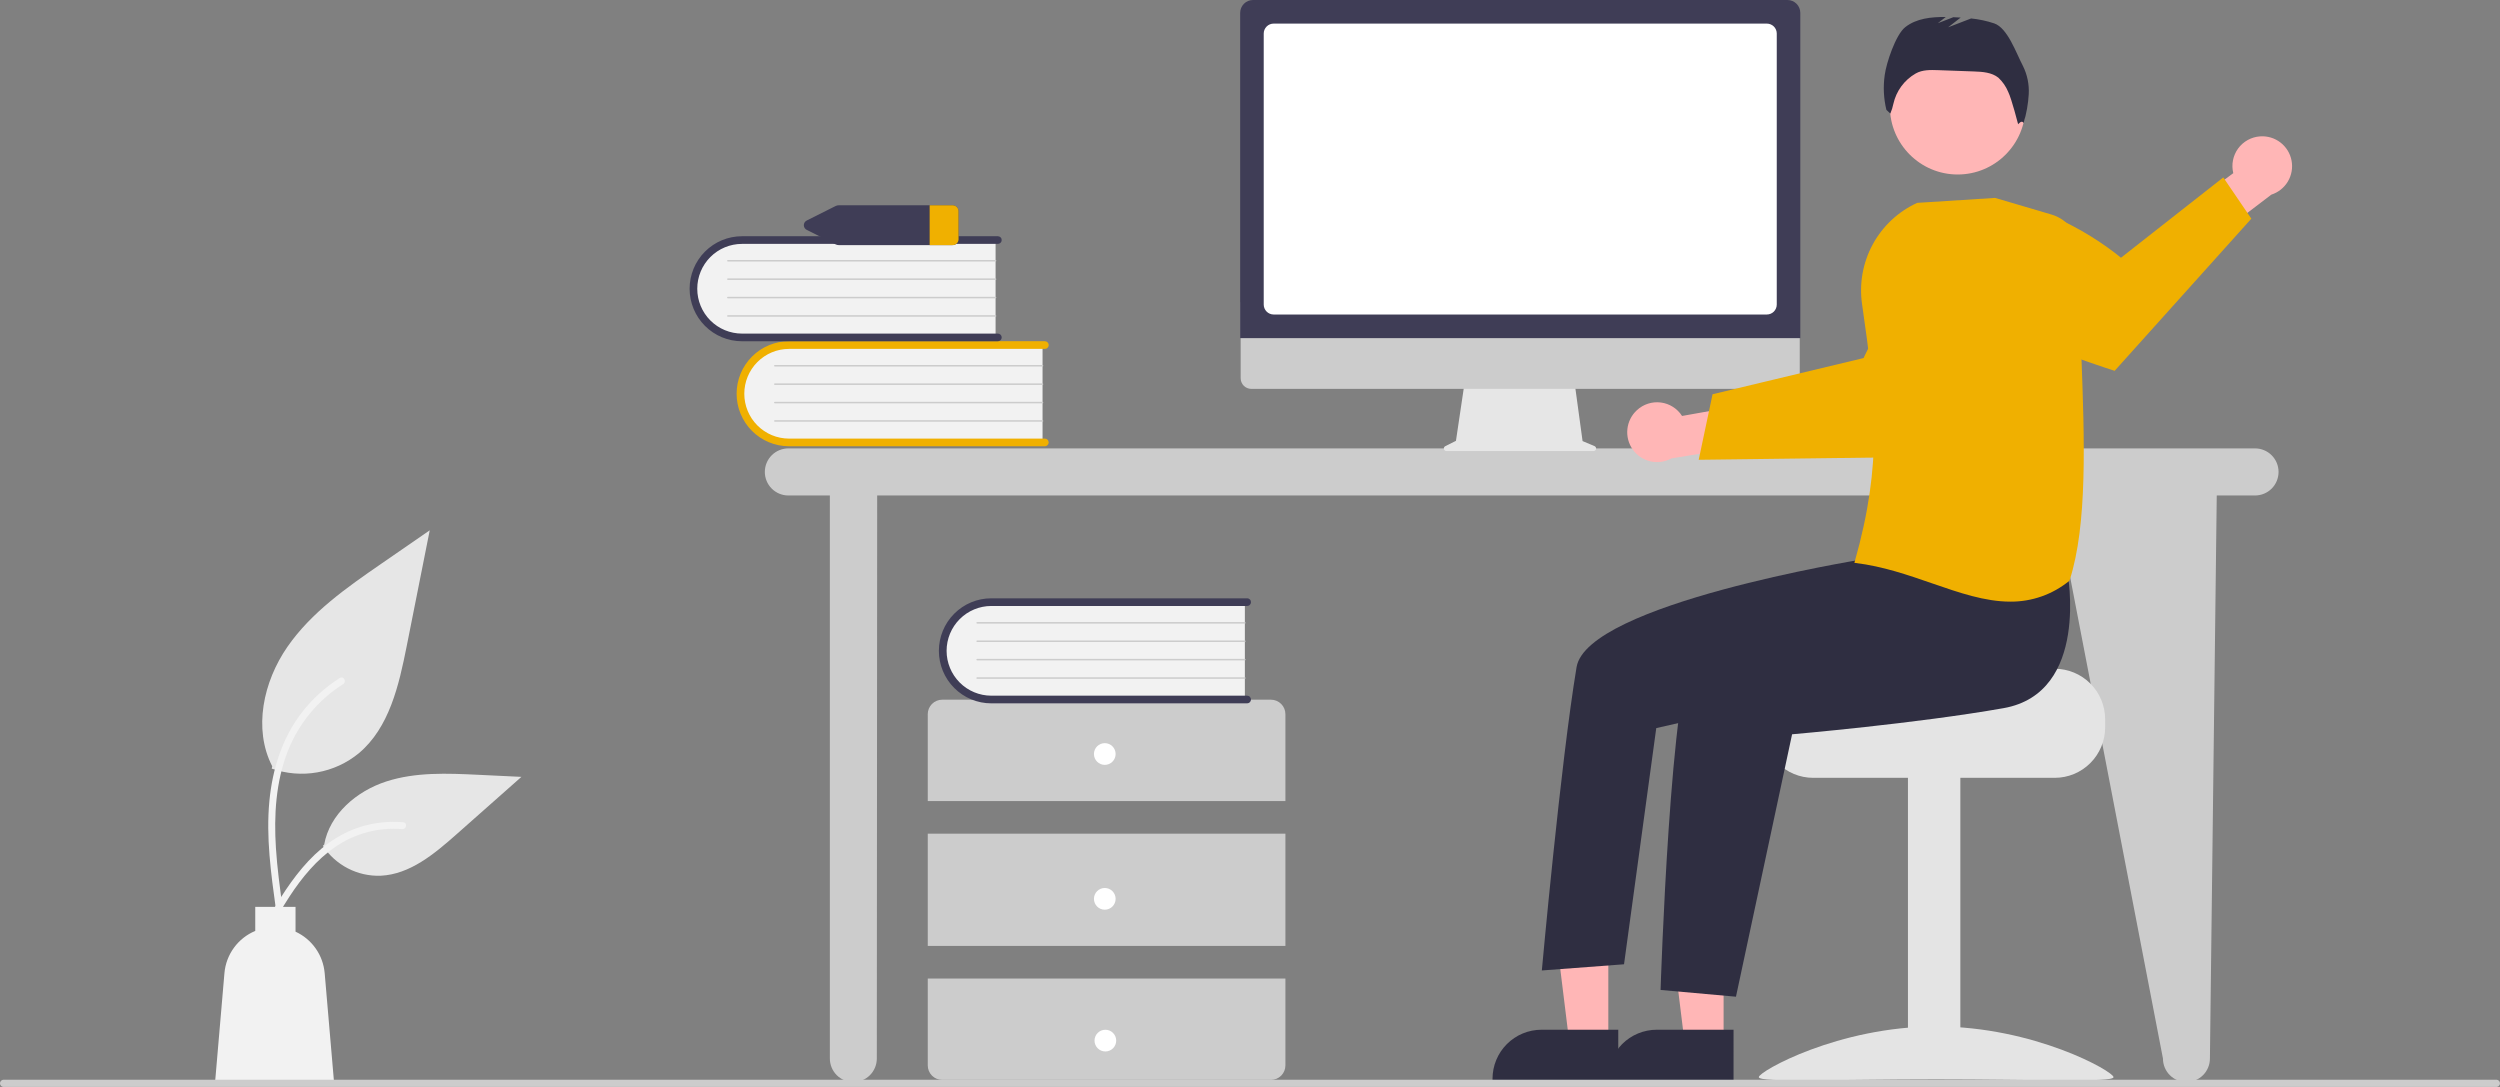 <svg width="391" height="170" viewBox="0 0 391 170" fill="none" xmlns="http://www.w3.org/2000/svg">
<rect x="0" y="0" width="391" height="170" fill="#808080" stroke="none"/>
<g clip-path="url(#clip0_15_45)">
<path d="M352.694 70.13H123.292C122.318 70.13 121.384 70.518 120.695 71.208C120.006 71.898 119.619 72.835 119.619 73.811C119.619 74.787 120.006 75.724 120.695 76.414C121.384 77.104 122.318 77.492 123.292 77.492H129.79V165.552C129.79 166.528 130.177 167.465 130.865 168.155C131.554 168.845 132.488 169.233 133.462 169.233C134.436 169.233 135.371 168.845 136.059 168.155C136.748 167.465 137.135 166.528 137.135 165.552L137.191 77.492H321.309L338.285 165.552C338.285 166.528 338.672 167.465 339.361 168.155C340.05 168.845 340.984 169.233 341.958 169.233C342.932 169.233 343.866 168.845 344.555 168.155C345.244 167.465 345.631 166.528 345.631 165.552L346.699 77.492H352.694C353.668 77.492 354.602 77.104 355.291 76.414C355.979 75.724 356.366 74.787 356.366 73.811C356.366 72.835 355.979 71.898 355.291 71.208C354.602 70.518 353.668 70.13 352.694 70.13Z" fill="#CCCCCC"/>
<path d="M163.055 53.728V69.316H124.09C123.069 69.352 122.05 69.185 121.093 68.826C120.136 68.468 119.259 67.924 118.512 67.225C117.765 66.526 117.162 65.687 116.738 64.755C116.315 63.823 116.078 62.817 116.043 61.793C116.007 60.77 116.173 59.749 116.531 58.79C116.889 57.831 117.432 56.952 118.129 56.203C118.826 55.454 119.663 54.85 120.593 54.425C121.523 54.001 122.527 53.764 123.549 53.728C123.729 53.722 123.909 53.722 124.09 53.728L163.055 53.728Z" fill="#F2F2F2"/>
<path d="M164.013 69.196C164.012 69.355 163.949 69.508 163.837 69.62C163.725 69.732 163.573 69.796 163.414 69.796H123.396C121.223 69.794 119.14 68.928 117.605 67.388C116.069 65.848 115.206 63.759 115.206 61.582C115.206 59.405 116.069 57.316 117.605 55.776C119.14 54.236 121.223 53.37 123.396 53.368H163.414C163.493 53.368 163.571 53.384 163.644 53.414C163.716 53.444 163.783 53.488 163.838 53.544C163.894 53.599 163.938 53.665 163.968 53.738C163.999 53.811 164.014 53.889 164.014 53.968C164.014 54.047 163.999 54.125 163.968 54.198C163.938 54.271 163.894 54.337 163.838 54.392C163.783 54.448 163.716 54.492 163.644 54.522C163.571 54.552 163.493 54.568 163.414 54.568H123.396C121.541 54.57 119.764 55.311 118.454 56.626C117.143 57.941 116.408 59.724 116.408 61.582C116.408 63.441 117.143 65.223 118.454 66.538C119.764 67.853 121.541 68.594 123.396 68.597H163.414C163.573 68.597 163.725 68.66 163.837 68.772C163.949 68.885 164.012 69.037 164.013 69.196Z" fill="#F0B000"/>
<path d="M163.056 57.325H121.183C121.151 57.325 121.12 57.313 121.098 57.291C121.075 57.269 121.063 57.238 121.062 57.207C121.062 57.175 121.074 57.144 121.096 57.122C121.118 57.099 121.149 57.086 121.18 57.086H163.056C163.087 57.086 163.117 57.099 163.139 57.121C163.162 57.144 163.174 57.174 163.174 57.206C163.174 57.237 163.162 57.267 163.139 57.29C163.117 57.312 163.087 57.325 163.056 57.325Z" fill="#CCCCCC"/>
<path d="M163.056 60.203H121.183C121.151 60.203 121.12 60.191 121.098 60.169C121.075 60.146 121.063 60.116 121.062 60.084C121.062 60.053 121.074 60.022 121.096 59.999C121.118 59.977 121.149 59.964 121.18 59.963H163.056C163.087 59.964 163.117 59.976 163.139 59.999C163.162 60.021 163.174 60.052 163.174 60.083C163.174 60.115 163.162 60.145 163.139 60.168C163.117 60.19 163.087 60.203 163.056 60.203Z" fill="#CCCCCC"/>
<path d="M163.056 63.081H121.183C121.151 63.081 121.12 63.069 121.098 63.046C121.075 63.024 121.063 62.994 121.062 62.962C121.062 62.93 121.074 62.9 121.096 62.877C121.118 62.855 121.149 62.842 121.18 62.841H163.056C163.087 62.841 163.117 62.854 163.139 62.877C163.162 62.899 163.174 62.929 163.174 62.961C163.174 62.993 163.162 63.023 163.139 63.045C163.117 63.068 163.087 63.081 163.056 63.081Z" fill="#CCCCCC"/>
<path d="M163.056 65.959H121.183C121.151 65.959 121.12 65.946 121.098 65.924C121.075 65.902 121.063 65.871 121.062 65.84C121.062 65.808 121.074 65.778 121.096 65.755C121.118 65.732 121.149 65.719 121.18 65.719H163.056C163.087 65.719 163.117 65.732 163.139 65.754C163.162 65.777 163.174 65.807 163.174 65.839C163.174 65.87 163.162 65.901 163.139 65.923C163.117 65.945 163.087 65.958 163.056 65.959Z" fill="#CCCCCC"/>
<path d="M155.71 37.305V52.893H116.745C114.682 52.965 112.676 52.213 111.167 50.802C109.657 49.391 108.769 47.438 108.698 45.37C108.626 43.303 109.376 41.292 110.784 39.78C112.192 38.267 114.141 37.377 116.203 37.305C116.384 37.299 116.564 37.299 116.745 37.305H155.71Z" fill="#F2F2F2"/>
<path d="M156.667 52.773C156.667 52.932 156.604 53.085 156.492 53.197C156.38 53.31 156.228 53.373 156.069 53.373H116.05C113.877 53.373 111.792 52.508 110.256 50.967C108.719 49.427 107.855 47.338 107.855 45.159C107.855 42.981 108.719 40.892 110.256 39.351C111.792 37.811 113.877 36.946 116.05 36.946H156.069C156.148 36.946 156.225 36.961 156.298 36.991C156.37 37.021 156.436 37.066 156.492 37.121C156.548 37.177 156.592 37.243 156.622 37.316C156.652 37.389 156.667 37.467 156.667 37.545C156.667 37.624 156.652 37.702 156.622 37.775C156.592 37.847 156.548 37.913 156.492 37.969C156.436 38.025 156.37 38.069 156.298 38.099C156.225 38.129 156.148 38.145 156.069 38.145H116.05C114.194 38.145 112.414 38.884 111.101 40.199C109.789 41.515 109.052 43.299 109.052 45.159C109.052 47.02 109.789 48.804 111.101 50.119C112.414 51.435 114.194 52.174 116.05 52.174H156.069C156.228 52.174 156.38 52.237 156.492 52.349C156.604 52.462 156.667 52.614 156.667 52.773Z" fill="#3F3D56"/>
<path d="M155.71 40.903H113.837C113.805 40.903 113.775 40.89 113.752 40.868C113.73 40.846 113.717 40.816 113.717 40.784C113.717 40.752 113.729 40.721 113.751 40.699C113.773 40.676 113.803 40.663 113.835 40.663H155.71C155.742 40.663 155.772 40.676 155.794 40.698C155.816 40.721 155.829 40.751 155.829 40.783C155.829 40.814 155.816 40.845 155.794 40.867C155.772 40.889 155.742 40.902 155.71 40.903Z" fill="#CCCCCC"/>
<path d="M155.71 43.78H113.837C113.805 43.781 113.775 43.768 113.752 43.746C113.73 43.724 113.717 43.693 113.717 43.662C113.717 43.63 113.729 43.599 113.751 43.577C113.773 43.554 113.803 43.541 113.835 43.541H155.71C155.742 43.541 155.772 43.554 155.794 43.576C155.816 43.599 155.829 43.629 155.829 43.66C155.829 43.692 155.816 43.722 155.794 43.745C155.772 43.767 155.742 43.78 155.71 43.78Z" fill="#CCCCCC"/>
<path d="M155.71 46.658H113.837C113.805 46.658 113.775 46.646 113.752 46.624C113.73 46.601 113.717 46.571 113.717 46.539C113.717 46.508 113.729 46.477 113.751 46.454C113.773 46.432 113.803 46.419 113.835 46.418H155.71C155.742 46.419 155.772 46.431 155.794 46.454C155.816 46.476 155.829 46.507 155.829 46.538C155.829 46.57 155.816 46.6 155.794 46.623C155.772 46.645 155.742 46.658 155.71 46.658Z" fill="#CCCCCC"/>
<path d="M155.71 49.536H113.837C113.805 49.536 113.775 49.524 113.752 49.501C113.73 49.479 113.717 49.449 113.717 49.417C113.717 49.385 113.729 49.355 113.751 49.332C113.773 49.309 113.803 49.297 113.835 49.296H155.71C155.742 49.296 155.772 49.309 155.794 49.332C155.816 49.354 155.829 49.384 155.829 49.416C155.829 49.448 155.816 49.478 155.794 49.5C155.772 49.523 155.742 49.535 155.71 49.536Z" fill="#CCCCCC"/>
<path d="M201.039 125.289V111.698C201.039 111.097 200.801 110.521 200.377 110.096C199.953 109.671 199.378 109.432 198.779 109.432H147.361C146.762 109.432 146.187 109.671 145.763 110.096C145.339 110.521 145.101 111.097 145.101 111.698V125.289H201.039Z" fill="#CCCCCC"/>
<path d="M201.039 130.386H145.101V147.941H201.039V130.386Z" fill="#CCCCCC"/>
<path d="M145.101 153.038V166.629C145.101 167.23 145.339 167.806 145.763 168.231C146.187 168.656 146.762 168.894 147.361 168.894H198.779C199.378 168.894 199.953 168.656 200.377 168.231C200.801 167.806 201.039 167.23 201.039 166.629V153.038H145.101Z" fill="#CCCCCC"/>
<path d="M172.788 119.626C173.724 119.626 174.483 118.865 174.483 117.927C174.483 116.989 173.724 116.228 172.788 116.228C171.851 116.228 171.093 116.989 171.093 117.927C171.093 118.865 171.851 119.626 172.788 119.626Z" fill="white"/>
<path d="M172.788 142.278C173.724 142.278 174.483 141.517 174.483 140.579C174.483 139.641 173.724 138.88 172.788 138.88C171.851 138.88 171.093 139.641 171.093 140.579C171.093 141.517 171.851 142.278 172.788 142.278Z" fill="white"/>
<path d="M172.878 164.45C173.815 164.45 174.574 163.69 174.574 162.751C174.574 161.813 173.815 161.053 172.878 161.053C171.942 161.053 171.183 161.813 171.183 162.751C171.183 163.69 171.942 164.45 172.878 164.45Z" fill="white"/>
<path d="M194.697 93.936V109.524H155.731C153.67 109.594 151.665 108.841 150.157 107.431C148.649 106.02 147.762 104.067 147.69 102.001C147.618 99.935 148.368 97.924 149.774 96.412C151.18 94.9 153.128 94.009 155.19 93.936C155.37 93.929 155.551 93.929 155.731 93.936H194.697Z" fill="#F2F2F2"/>
<path d="M195.654 109.404C195.654 109.563 195.591 109.715 195.479 109.827C195.367 109.94 195.215 110.003 195.056 110.003H155.038C152.865 110.004 150.78 109.139 149.243 107.6C147.706 106.061 146.842 103.972 146.84 101.794C146.839 99.617 147.701 97.527 149.236 95.986C150.771 94.445 152.855 93.578 155.028 93.576H195.056C195.135 93.576 195.213 93.591 195.286 93.621C195.358 93.651 195.424 93.695 195.48 93.751C195.536 93.807 195.58 93.873 195.61 93.946C195.64 94.019 195.656 94.097 195.656 94.175C195.656 94.254 195.64 94.332 195.61 94.405C195.58 94.478 195.536 94.544 195.48 94.6C195.424 94.656 195.358 94.7 195.286 94.73C195.213 94.76 195.135 94.775 195.056 94.775H155.038C153.183 94.777 151.405 95.517 150.095 96.833C148.784 98.148 148.048 99.931 148.048 101.79C148.048 103.648 148.784 105.431 150.095 106.746C151.405 108.062 153.183 108.802 155.038 108.804H195.056C195.215 108.804 195.367 108.867 195.479 108.98C195.591 109.092 195.654 109.245 195.654 109.404Z" fill="#3F3D56"/>
<path d="M194.697 97.533H152.824C152.792 97.533 152.762 97.521 152.74 97.498C152.717 97.476 152.704 97.446 152.704 97.414C152.704 97.382 152.716 97.352 152.738 97.329C152.76 97.306 152.79 97.293 152.822 97.293H194.697C194.729 97.293 194.759 97.306 194.781 97.329C194.803 97.351 194.816 97.381 194.816 97.413C194.816 97.445 194.803 97.475 194.781 97.497C194.759 97.52 194.729 97.532 194.697 97.533Z" fill="#CCCCCC"/>
<path d="M194.697 100.411H152.824C152.792 100.411 152.762 100.398 152.74 100.376C152.717 100.354 152.704 100.324 152.704 100.292C152.704 100.26 152.716 100.23 152.738 100.207C152.76 100.184 152.79 100.171 152.822 100.171H194.697C194.729 100.171 194.759 100.184 194.781 100.206C194.803 100.229 194.816 100.259 194.816 100.291C194.816 100.322 194.803 100.353 194.781 100.375C194.759 100.398 194.729 100.41 194.697 100.411Z" fill="#CCCCCC"/>
<path d="M194.697 103.288H152.824C152.792 103.289 152.762 103.276 152.74 103.254C152.717 103.232 152.704 103.201 152.704 103.17C152.704 103.138 152.716 103.107 152.738 103.085C152.76 103.062 152.79 103.049 152.822 103.049H194.697C194.729 103.049 194.759 103.062 194.781 103.084C194.803 103.107 194.816 103.137 194.816 103.168C194.816 103.2 194.803 103.23 194.781 103.253C194.759 103.275 194.729 103.288 194.697 103.288Z" fill="#CCCCCC"/>
<path d="M194.697 106.166H152.824C152.792 106.166 152.762 106.154 152.74 106.132C152.717 106.109 152.704 106.079 152.704 106.047C152.704 106.016 152.716 105.985 152.738 105.962C152.76 105.94 152.79 105.927 152.822 105.926H194.697C194.729 105.927 194.759 105.939 194.781 105.962C194.803 105.984 194.816 106.015 194.816 106.046C194.816 106.078 194.803 106.108 194.781 106.131C194.759 106.153 194.729 106.166 194.697 106.166Z" fill="#CCCCCC"/>
<path d="M148.934 32.105H131.181C131.012 32.105 130.846 32.144 130.695 32.219L126.214 34.467C126.067 34.53 125.941 34.635 125.853 34.768C125.764 34.902 125.717 35.059 125.717 35.22C125.717 35.38 125.764 35.538 125.853 35.672C125.941 35.805 126.067 35.91 126.214 35.973L130.695 38.221C130.846 38.296 131.012 38.335 131.181 38.335H148.934C149.179 38.349 149.419 38.266 149.603 38.104C149.787 37.941 149.9 37.713 149.917 37.468V32.972C149.9 32.727 149.787 32.498 149.603 32.336C149.419 32.174 149.179 32.091 148.934 32.105Z" fill="#3F3D56"/>
<path d="M149.917 32.972V37.468C149.9 37.713 149.787 37.941 149.603 38.104C149.419 38.266 149.179 38.349 148.934 38.335H145.397V32.105H148.934C149.179 32.091 149.419 32.174 149.603 32.336C149.787 32.498 149.9 32.727 149.917 32.972Z" fill="#F0B000"/>
<path d="M42.498 120.211C44.784 121.016 47.239 121.218 49.625 120.797C52.011 120.375 54.249 119.345 56.123 117.805C60.895 113.791 62.391 107.177 63.609 101.053C64.809 95.016 66.009 88.978 67.21 82.94L59.671 88.143C54.249 91.884 48.706 95.745 44.952 101.164C41.198 106.584 39.56 113.982 42.576 119.845" fill="#E6E6E6"/>
<path d="M43.143 142.141C42.38 136.571 41.595 130.929 42.13 125.298C42.606 120.298 44.128 115.414 47.226 111.41C48.871 109.289 50.873 107.471 53.141 106.039C53.732 105.665 54.276 106.604 53.687 106.977C49.763 109.462 46.728 113.133 45.019 117.459C43.132 122.27 42.829 127.514 43.154 132.625C43.351 135.716 43.767 138.786 44.188 141.852C44.221 141.991 44.2 142.137 44.13 142.261C44.059 142.385 43.945 142.478 43.809 142.52C43.671 142.558 43.523 142.539 43.398 142.468C43.273 142.397 43.182 142.279 43.143 142.141Z" fill="#F2F2F2"/>
<path d="M50.492 132.284C51.472 133.777 52.82 134.993 54.405 135.812C55.99 136.632 57.759 137.029 59.542 136.965C64.123 136.747 67.942 133.543 71.38 130.5L81.549 121.502L74.819 121.179C69.979 120.947 65.014 120.73 60.404 122.226C55.794 123.722 51.543 127.322 50.7 132.104" fill="#E6E6E6"/>
<path d="M40.986 145.343C44.659 138.83 48.919 131.592 56.53 129.278C58.647 128.637 60.866 128.407 63.068 128.602C63.763 128.662 63.589 129.734 62.896 129.674C59.205 129.367 55.52 130.344 52.463 132.441C49.521 134.448 47.23 137.238 45.291 140.197C44.104 142.009 43.04 143.899 41.976 145.785C41.636 146.388 40.642 145.953 40.986 145.343Z" fill="#F2F2F2"/>
<path d="M35.102 152.199C35.225 150.761 35.74 149.386 36.59 148.222C37.44 147.058 38.592 146.15 39.921 145.597V141.831H46.222V145.715C47.486 146.296 48.573 147.201 49.374 148.34C50.174 149.479 50.659 150.811 50.779 152.199L52.261 169.46H33.62L35.102 152.199Z" fill="#F2F2F2"/>
<path d="M249.389 69.776L247.514 68.985L246.228 59.567H229.105L227.711 68.947L226.034 69.787C225.954 69.827 225.889 69.893 225.851 69.975C225.813 70.056 225.804 70.148 225.824 70.236C225.845 70.323 225.894 70.401 225.965 70.457C226.035 70.513 226.122 70.543 226.212 70.543H249.234C249.326 70.543 249.415 70.511 249.486 70.453C249.557 70.394 249.606 70.313 249.624 70.223C249.643 70.133 249.629 70.039 249.586 69.957C249.543 69.876 249.473 69.812 249.389 69.776Z" fill="#E6E6E6"/>
<path d="M279.818 60.82H195.702C195.261 60.819 194.838 60.643 194.526 60.33C194.215 60.017 194.04 59.592 194.04 59.15V47.262H281.481V59.15C281.481 59.592 281.306 60.017 280.994 60.33C280.683 60.643 280.26 60.819 279.818 60.82Z" fill="#CCCCCC"/>
<path d="M281.569 52.88H193.963V2.013C193.964 1.48 194.175 0.968 194.552 0.59C194.929 0.213 195.439 0.001 195.972 0H279.56C280.093 0.001 280.603 0.213 280.98 0.59C281.357 0.968 281.568 1.48 281.569 2.013L281.569 52.88Z" fill="#3F3D56"/>
<path d="M276.337 49.189H199.195C198.785 49.188 198.391 49.024 198.101 48.733C197.81 48.442 197.647 48.048 197.646 47.636V5.244C197.647 4.833 197.81 4.438 198.101 4.147C198.391 3.856 198.785 3.692 199.195 3.692H276.337C276.747 3.692 277.141 3.856 277.431 4.147C277.722 4.438 277.885 4.833 277.885 5.244V47.636C277.885 48.048 277.722 48.442 277.431 48.733C277.141 49.024 276.747 49.188 276.337 49.189Z" fill="white"/>
<path d="M256.019 64.147C256.517 63.686 257.11 63.34 257.756 63.133C258.402 62.926 259.085 62.864 259.757 62.951C260.43 63.038 261.075 63.271 261.648 63.635C262.22 63.998 262.707 64.484 263.072 65.056L273.506 63.197L276.18 69.276L261.408 71.695C260.408 72.246 259.241 72.411 258.128 72.157C257.015 71.904 256.033 71.25 255.369 70.32C254.704 69.389 254.403 68.247 254.523 67.109C254.643 65.972 255.175 64.918 256.019 64.147Z" fill="#FFB6B6"/>
<path d="M265.679 71.909L276.557 71.773L277.934 71.755L300.066 71.475C300.066 71.475 306.076 65.729 311.309 59.812L310.576 54.495C309.86 49.276 307.277 44.496 303.308 41.044C295.812 46.063 291.466 55.999 291.466 55.999L277.743 59.289L276.37 59.618L267.844 61.66L265.679 71.909Z" fill="#F0B000"/>
<path d="M321.365 104.592H301.06C301.06 105.464 278.864 106.172 278.864 106.172C278.374 106.541 277.928 106.965 277.533 107.436C276.349 108.852 275.701 110.642 275.705 112.491V113.754C275.706 115.849 276.536 117.858 278.014 119.339C279.492 120.82 281.496 121.652 283.586 121.653H321.365C323.454 121.651 325.458 120.818 326.935 119.337C328.413 117.857 329.244 115.849 329.246 113.754V112.491C329.243 110.397 328.411 108.389 326.934 106.909C325.457 105.428 323.454 104.595 321.365 104.592Z" fill="#E4E4E4"/>
<path d="M306.599 121.339H298.403V168.753H306.599V121.339Z" fill="#E4E4E4"/>
<path d="M275.076 168.465C275.076 169.352 287.496 168.808 302.816 168.808C318.137 168.808 330.556 169.352 330.556 168.465C330.556 167.577 318.137 160.539 302.816 160.539C287.496 160.539 275.076 167.577 275.076 168.465Z" fill="#E4E4E4"/>
<path d="M269.571 163.047L263.471 163.047L260.569 139.466L269.571 139.466L269.571 163.047Z" fill="#FFB6B6"/>
<path d="M271.126 168.973L251.458 168.972V168.723C251.458 166.688 252.265 164.737 253.7 163.298C255.136 161.859 257.083 161.051 259.113 161.05H259.114L271.127 161.051L271.126 168.973Z" fill="#2F2E41"/>
<path d="M251.542 163.047L245.443 163.047L242.541 139.466L251.543 139.466L251.542 163.047Z" fill="#FFB6B6"/>
<path d="M253.098 168.973L233.43 168.972V168.723C233.43 166.688 234.236 164.737 235.672 163.298C237.108 161.859 239.055 161.051 241.085 161.05H241.086L253.098 161.051L253.098 168.973Z" fill="#2F2E41"/>
<path d="M306.182 27.291C312.04 27.291 316.788 22.532 316.788 16.661C316.788 10.79 312.04 6.031 306.182 6.031C300.325 6.031 295.577 10.79 295.577 16.661C295.577 22.532 300.325 27.291 306.182 27.291Z" fill="#FFB6B6"/>
<path d="M323.348 89.491C323.348 89.491 326.906 108.351 313.367 110.753C299.827 113.154 280.282 114.842 280.282 114.842L271.505 155.885L259.713 154.829C259.713 154.829 261.281 105.423 265.138 101.558C268.995 97.693 293.37 86.119 293.37 86.119L323.348 89.491Z" fill="#2F2E41"/>
<path d="M296.904 81.587L290.982 87.541C290.982 87.541 248.224 94.444 246.575 104.342C244.084 119.285 241.143 151.781 241.143 151.781L253.998 150.814L259.039 113.876L279.608 109.186L303.01 96.404L296.904 81.587Z" fill="#2F2E41"/>
<path d="M316.388 10.316C315.341 8.336 314.011 4.39 311.898 3.659C310.724 3.269 309.511 3.01 308.281 2.886L304.689 4.271L306.644 2.747C306.264 2.724 305.883 2.706 305.503 2.691L303.08 3.626L304.319 2.659C302.06 2.636 299.728 2.871 297.977 4.25C296.485 5.425 295.006 9.877 294.767 11.764C294.512 13.569 294.601 15.406 295.031 17.178L295.645 17.763C295.859 17.27 296.021 16.755 296.126 16.227C296.346 15.241 296.769 14.311 297.367 13.498C297.965 12.684 298.726 12.005 299.601 11.502L299.634 11.483C300.663 10.903 301.912 10.93 303.093 10.972L308.699 11.174C310.048 11.223 311.5 11.309 312.552 12.156C313.22 12.782 313.745 13.545 314.092 14.393C314.615 15.45 315.636 19.437 315.636 19.437C315.636 19.437 316.213 18.684 316.49 19.244C316.934 17.783 317.204 16.274 317.294 14.749C317.383 13.217 317.07 11.689 316.388 10.316Z" fill="#2F2E41"/>
<path d="M353.482 21.329C352.806 21.374 352.147 21.566 351.553 21.894C350.959 22.221 350.444 22.675 350.044 23.223C349.643 23.772 349.368 24.402 349.237 25.069C349.106 25.735 349.122 26.423 349.285 27.082L340.756 33.388L343.315 39.517L355.235 30.443C356.322 30.095 357.245 29.36 357.828 28.377C358.411 27.393 358.614 26.229 358.398 25.106C358.182 23.982 357.562 22.977 356.656 22.281C355.75 21.585 354.621 21.246 353.482 21.329Z" fill="#FFB6B6"/>
<path d="M352.11 34.201L330.729 58C330.729 58 320.505 54.72 312.597 51.163L309.045 40.228C308.22 37.691 307.868 35.023 308.006 32.359C318.968 29.435 331.718 40.313 331.718 40.313L347.723 27.749L352.11 34.201Z" fill="#F0B000"/>
<path d="M302.221 91.249C298.406 89.928 294.462 88.563 290.208 88.05L290.025 88.028L290.075 87.851C294.479 72.353 293.38 62.439 291.222 47.546C290.763 44.334 291.353 41.059 292.903 38.21C294.454 35.362 296.882 33.092 299.825 31.74L299.851 31.728L312.002 30.954L312.03 30.952L320.867 33.557C322.139 33.935 323.251 34.72 324.035 35.791C324.819 36.864 325.23 38.163 325.206 39.492C325.11 44.39 325.313 49.858 325.528 55.647C326.011 68.634 326.509 82.063 323.68 90.777L323.665 90.823L323.627 90.852C321.026 92.976 317.767 94.123 314.412 94.096C310.445 94.096 306.397 92.695 302.221 91.249Z" fill="#F0B000"/>
<path d="M390.435 170H0.565C0.415 170 0.271 169.94 0.165 169.834C0.06 169.728 0 169.584 0 169.434C0 169.284 0.06 169.139 0.165 169.033C0.271 168.927 0.415 168.867 0.565 168.867H390.435C390.585 168.867 390.729 168.927 390.835 169.033C390.94 169.139 391 169.284 391 169.434C391 169.584 390.94 169.728 390.835 169.834C390.729 169.94 390.585 170 390.435 170Z" fill="#CCCCCC"/>
</g>
<defs>
<clipPath id="clip0_15_45">
<rect width="391" height="170" fill="white"/>
</clipPath>
</defs>
</svg>
